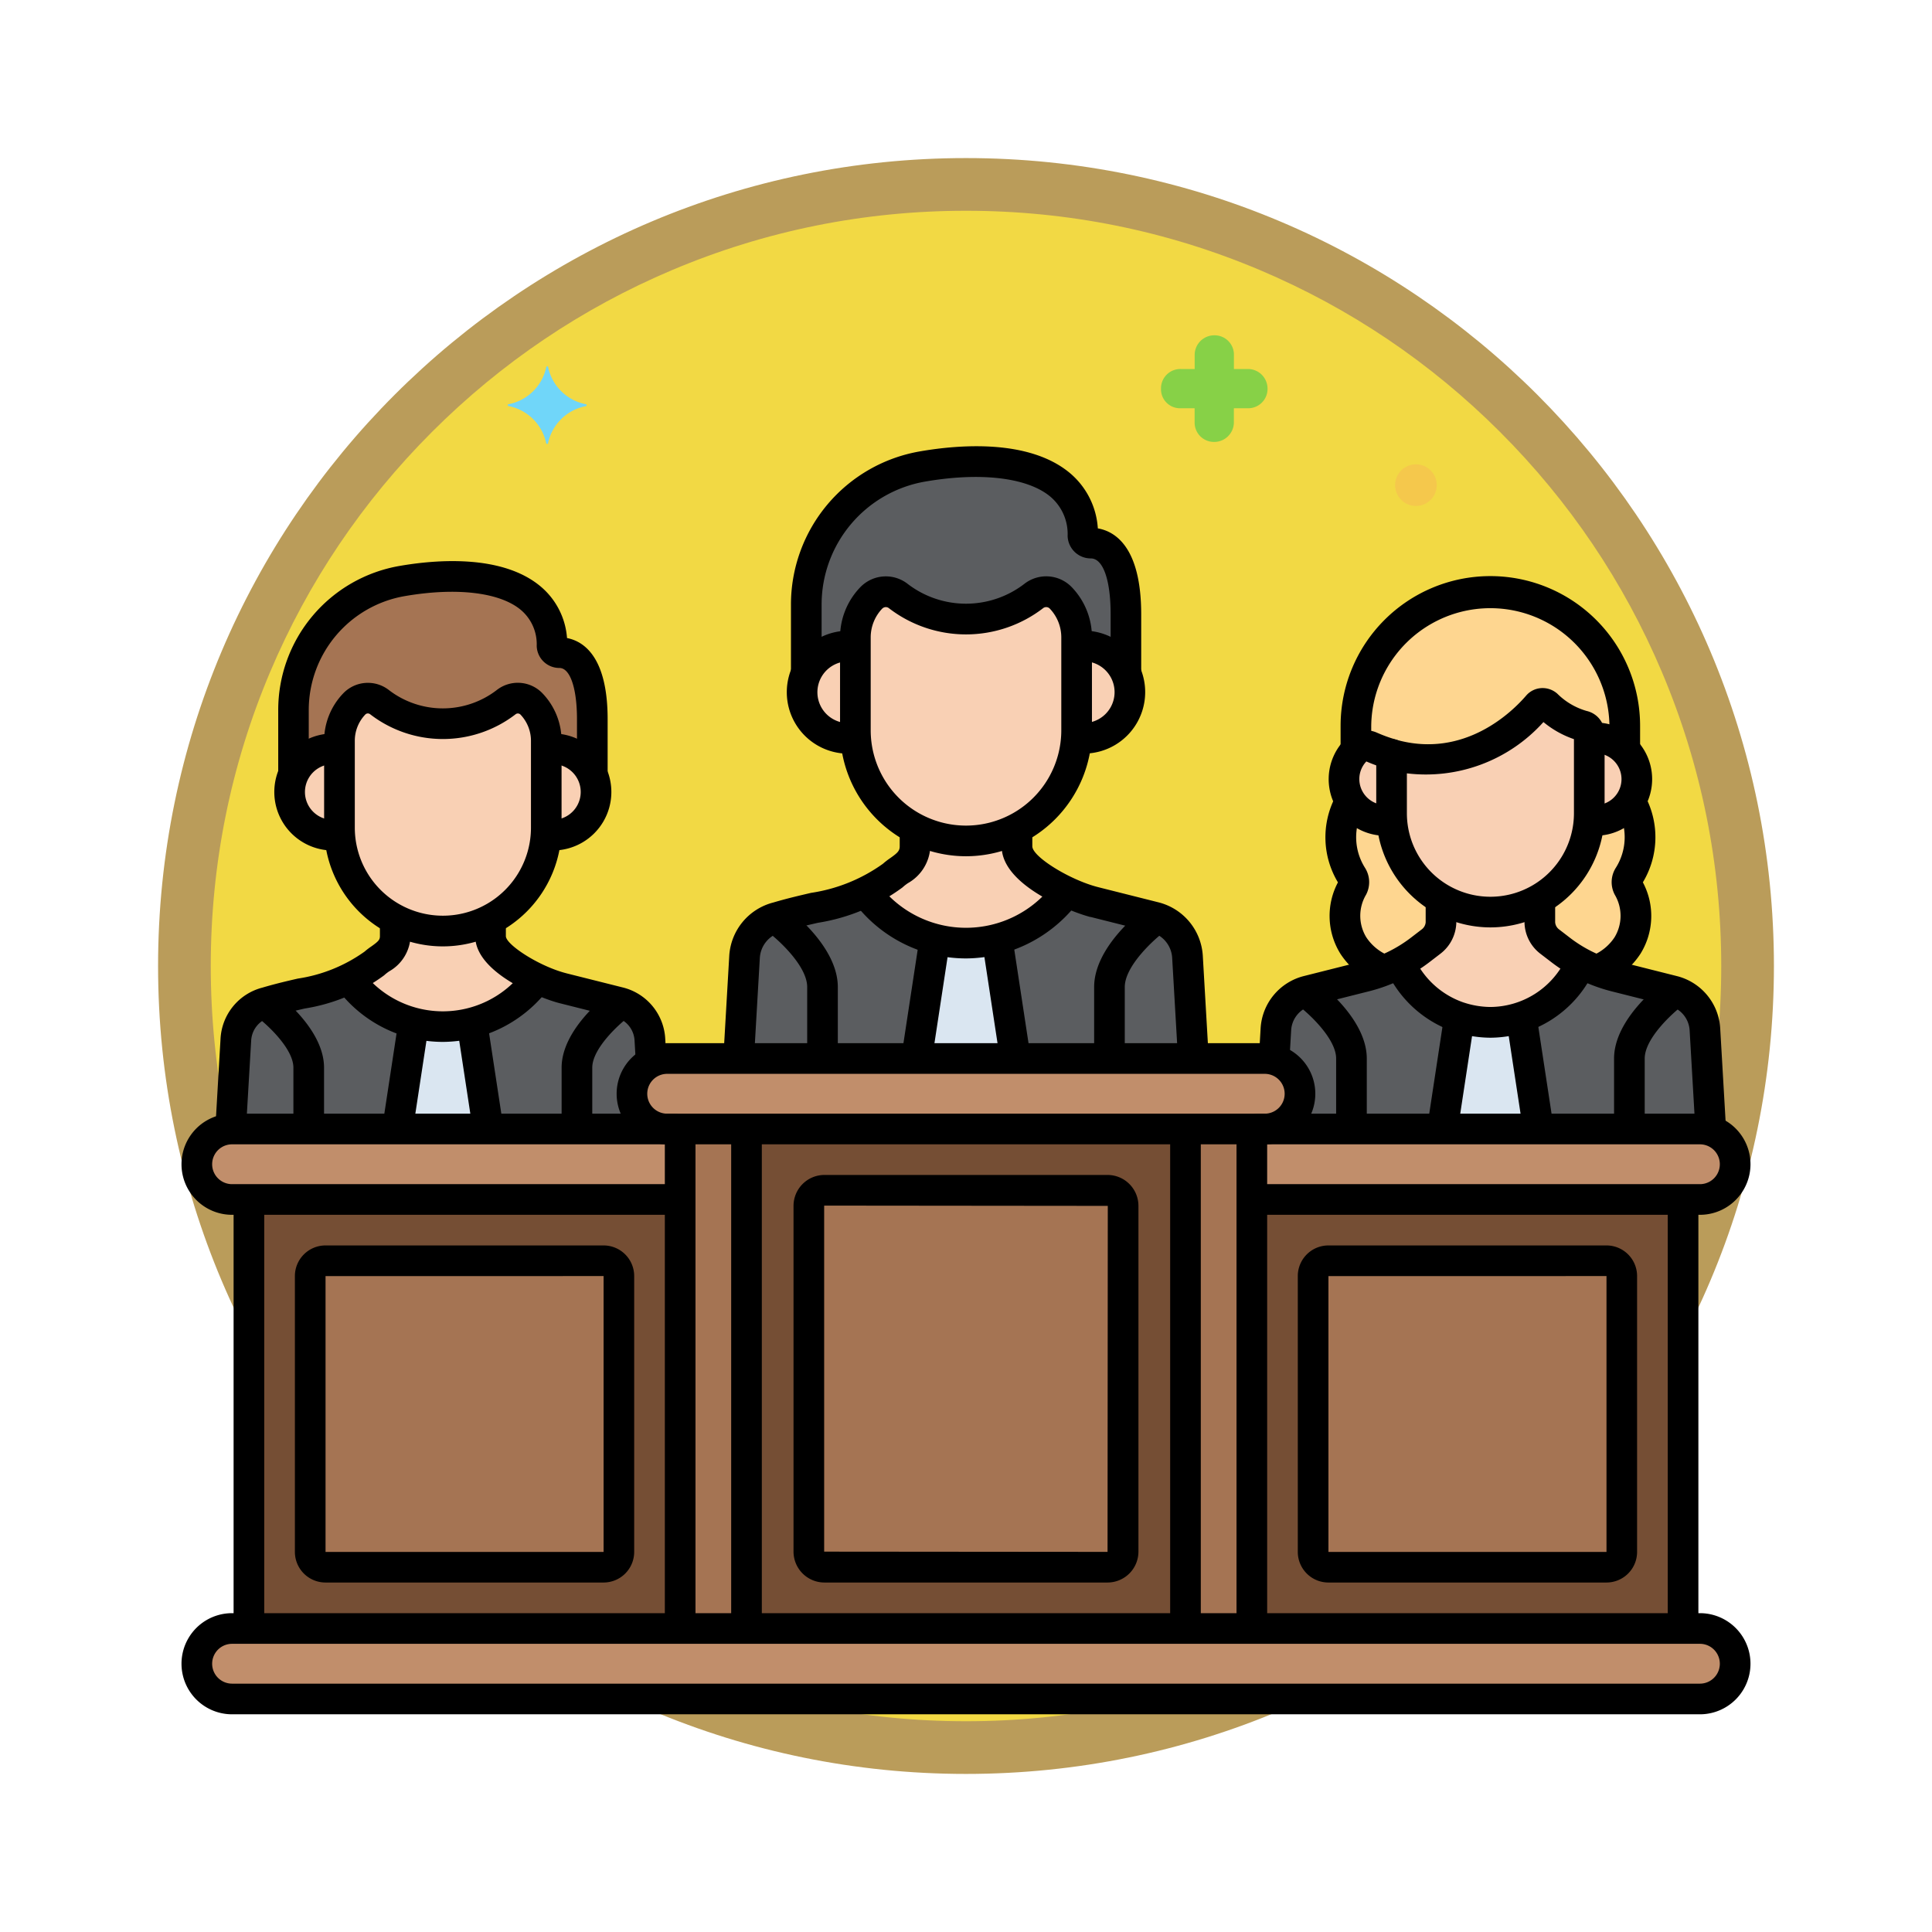 <svg xmlns="http://www.w3.org/2000/svg" xmlns:xlink="http://www.w3.org/1999/xlink" width="110" height="110" viewBox="0 0 110 110">
  <defs>
    <filter id="Trazado_982547" x="0" y="0" width="110" height="110" filterUnits="userSpaceOnUse">
      <feOffset dy="3" input="SourceAlpha"/>
      <feGaussianBlur stdDeviation="3" result="blur"/>
      <feFlood flood-opacity="0.161"/>
      <feComposite operator="in" in2="blur"/>
      <feComposite in="SourceGraphic"/>
    </filter>
  </defs>
  <g id="Grupo_1218624" data-name="Grupo 1218624" transform="translate(-1114 -1352.989)">
    <g id="Grupo_1217624" data-name="Grupo 1217624" transform="translate(1123 1358.989)">
      <g id="Grupo_1211001" data-name="Grupo 1211001" transform="translate(0 0)">
        <g id="Grupo_1200151" data-name="Grupo 1200151">
          <g id="Grupo_1185952" data-name="Grupo 1185952" transform="translate(0 0)">
            <g id="Grupo_1184115" data-name="Grupo 1184115" transform="translate(0 0)">
              <g id="Grupo_1183744" data-name="Grupo 1183744">
                <g id="Grupo_1181546" data-name="Grupo 1181546">
                  <g id="Grupo_1177563" data-name="Grupo 1177563">
                    <g id="Grupo_1173148" data-name="Grupo 1173148">
                      <g id="Grupo_1163803" data-name="Grupo 1163803" transform="translate(0 0)">
                        <g id="Grupo_1163015" data-name="Grupo 1163015" transform="translate(0 0)">
                          <g id="Grupo_1157017" data-name="Grupo 1157017">
                            <g id="Grupo_1155793" data-name="Grupo 1155793">
                              <g id="Grupo_1154704" data-name="Grupo 1154704">
                                <g id="Grupo_1150790" data-name="Grupo 1150790">
                                  <g id="Grupo_1154214" data-name="Grupo 1154214">
                                    <g id="Grupo_1152583" data-name="Grupo 1152583">
                                      <g id="Grupo_1146973" data-name="Grupo 1146973">
                                        <g id="Grupo_1146954" data-name="Grupo 1146954">
                                          <g transform="matrix(1, 0, 0, 1, -9, -6)" filter="url(#Trazado_982547)">
                                            <g id="Trazado_982547-2" data-name="Trazado 982547" transform="translate(9 6)" fill="#f2d944">
                                              <path d="M 46 90.5 C 39.992 90.5 34.164 89.324 28.679 87.003 C 23.38 84.762 18.621 81.553 14.534 77.466 C 10.446 73.379 7.238 68.62 4.996 63.321 C 2.676 57.836 1.5 52.008 1.5 46 C 1.5 39.992 2.676 34.164 4.996 28.679 C 7.238 23.38 10.446 18.621 14.534 14.534 C 18.621 10.446 23.38 7.238 28.679 4.996 C 34.164 2.676 39.992 1.5 46 1.5 C 52.008 1.5 57.836 2.676 63.321 4.996 C 68.62 7.238 73.379 10.446 77.466 14.534 C 81.554 18.621 84.762 23.38 87.004 28.679 C 89.324 34.164 90.5 39.992 90.5 46 C 90.5 52.008 89.324 57.836 87.004 63.321 C 84.762 68.62 81.554 73.379 77.466 77.466 C 73.379 81.553 68.62 84.762 63.321 87.003 C 57.836 89.324 52.008 90.5 46 90.5 Z" stroke="none"/>
                                              <path d="M 46 3 C 40.194 3 34.563 4.137 29.263 6.378 C 24.143 8.544 19.544 11.644 15.594 15.594 C 11.644 19.544 8.544 24.143 6.378 29.263 C 4.137 34.563 3 40.194 3 46 C 3 51.806 4.137 57.437 6.378 62.737 C 8.544 67.857 11.644 72.455 15.594 76.405 C 19.544 80.355 24.143 83.456 29.263 85.622 C 34.563 87.863 40.194 89 46 89 C 51.806 89 57.437 87.863 62.737 85.622 C 67.857 83.456 72.456 80.355 76.406 76.405 C 80.356 72.455 83.456 67.857 85.622 62.737 C 87.864 57.437 89 51.806 89 46 C 89 40.194 87.864 34.563 85.622 29.263 C 83.456 24.143 80.356 19.544 76.406 15.594 C 72.456 11.644 67.857 8.544 62.737 6.378 C 57.437 4.137 51.806 3 46 3 M 46 0 C 71.405 0 92 20.595 92 46 C 92 71.405 71.405 92 46 92 C 20.595 92 7.62939453125e-06 71.405 7.62939453125e-06 46 C 7.62939453125e-06 20.595 20.595 0 46 0 Z" stroke="none" fill="#ba9c5a"/>
                                            </g>
                                          </g>
                                        </g>
                                      </g>
                                    </g>
                                  </g>
                                </g>
                              </g>
                            </g>
                          </g>
                        </g>
                      </g>
                    </g>
                  </g>
                </g>
              </g>
            </g>
          </g>
        </g>
      </g>
    </g>
    <g id="Layer_7" transform="translate(1124.334 1372.08)">
      <g id="Grupo_1218623" data-name="Grupo 1218623" transform="translate(0 0)">
        <g id="Grupo_1218525" data-name="Grupo 1218525" transform="translate(80.138 22.921)">
          <path id="Trazado_1089568" data-name="Trazado 1089568" d="M230.031,65.686a2.371,2.371,0,0,0-.361.029v4.261c0,.127-.006.253-.014.378a2.377,2.377,0,0,0,.375.033,2.35,2.35,0,0,0,0-4.7Z" transform="translate(-229.656 -65.686)" fill="#f9d0b4"/>
        </g>
        <g id="Grupo_1218526" data-name="Grupo 1218526" transform="translate(66.184 23.366)">
          <path id="Trazado_1089569" data-name="Trazado 1089569" d="M192.377,67.453a9.191,9.191,0,0,1-1.191-.432.717.717,0,0,0-.779.134,2.343,2.343,0,0,0,1.983,4.028c-.008-.125-.014-.251-.014-.378V67.453Z" transform="translate(-189.666 -66.96)" fill="#f9d0b4"/>
        </g>
        <g id="Grupo_1218528" data-name="Grupo 1218528" transform="translate(66.871 14.582)">
          <g id="Grupo_1218527" data-name="Grupo 1218527">
            <path id="Trazado_1089570" data-name="Trazado 1089570" d="M191.69,50.765a.716.716,0,0,1,.779-.134,9.168,9.168,0,0,0,1.191.432c4.424,1.26,7.464-1.775,8.321-2.776a.373.373,0,0,1,.536-.03,4.668,4.668,0,0,0,2.054,1.182.442.442,0,0,1,.346.429v.286a2.371,2.371,0,0,1,.361-.029,2.343,2.343,0,0,1,1.664.691V49.441a7.654,7.654,0,1,0-15.308,0v1.383c.018-.019.036-.04.056-.059Z" transform="translate(-191.634 -41.787)" fill="#fed690"/>
          </g>
        </g>
        <g id="Grupo_1218530" data-name="Grupo 1218530" transform="translate(66.002 26.521)">
          <g id="Grupo_1218529" data-name="Grupo 1218529">
            <path id="Trazado_1089571" data-name="Trazado 1089571" d="M192.052,77.07A2.323,2.323,0,0,1,189.69,76a4.161,4.161,0,0,0,.093,4.255.652.652,0,0,1,.035.661,3.222,3.222,0,0,0,.042,3.3,3.756,3.756,0,0,0,1.752,1.42,8.816,8.816,0,0,0,2.107-1.2l.559-.429a1.418,1.418,0,0,0,.579-1.1V81.559a5.641,5.641,0,0,1-2.806-4.489Z" transform="translate(-189.146 -76.003)" fill="#fed690"/>
          </g>
        </g>
        <g id="Grupo_1218532" data-name="Grupo 1218532" transform="translate(77.334 26.522)">
          <g id="Grupo_1218531" data-name="Grupo 1218531">
            <path id="Trazado_1089572" data-name="Trazado 1089572" d="M226.694,80.259A4.161,4.161,0,0,0,226.787,76a2.323,2.323,0,0,1-2.362,1.067,5.644,5.644,0,0,1-2.805,4.488v1.352a1.418,1.418,0,0,0,.579,1.1l.558.428a8.823,8.823,0,0,0,2.109,1.2,3.755,3.755,0,0,0,1.752-1.42,3.221,3.221,0,0,0,.042-3.3A.654.654,0,0,1,226.694,80.259Z" transform="translate(-221.62 -76.004)" fill="#fed690"/>
          </g>
        </g>
        <g id="Grupo_1218533" data-name="Grupo 1218533" transform="translate(61.982 32.081)">
          <path id="Trazado_1089573" data-name="Trazado 1089573" d="M179.325,103.037a2.005,2.005,0,0,1-1.7,1.981v.026h9.808l.969-6.359a5.521,5.521,0,0,0,3.53,0l.969,6.358h9.194a2.007,2.007,0,0,1,.619.1l-.334-5.759a2.407,2.407,0,0,0-1.816-2.2l-3.3-.831-.045-.012a8.619,8.619,0,0,1-3.1-1.528l-.558-.428a1.42,1.42,0,0,1-.579-1.1V91.935a5.585,5.585,0,0,1-5.621,0v1.347a1.418,1.418,0,0,1-.579,1.1l-.559.429a8.624,8.624,0,0,1-3.123,1.533l-.024.006-3.3.831a2.407,2.407,0,0,0-1.816,2.2l-.1,1.721a2.007,2.007,0,0,1,1.473,1.933Z" transform="translate(-177.624 -91.935)" fill="#5b5d60"/>
        </g>
        <g id="Grupo_1218534" data-name="Grupo 1218534" transform="translate(25.648 41.176)">
          <path id="Trazado_1089574" data-name="Trazado 1089574" d="M109.529,118H75.506a2.006,2.006,0,1,0,0,4.013h34.023a2.006,2.006,0,0,0,0-4.013Z" transform="translate(-73.5 -118)" fill="#c18e6b"/>
        </g>
        <g id="Grupo_1218535" data-name="Grupo 1218535" transform="translate(0.872 73.628)">
          <path id="Trazado_1089575" data-name="Trazado 1089575" d="M88.08,211H4.506a2.006,2.006,0,0,0,0,4.013H88.08a2.006,2.006,0,0,0,0-4.013Z" transform="translate(-2.5 -211)" fill="#c18e6b"/>
        </g>
        <g id="Grupo_1218536" data-name="Grupo 1218536" transform="translate(60.94 45.189)">
          <path id="Trazado_1089576" data-name="Trazado 1089576" d="M200.151,129.5H174.639v4.013h25.512a2.006,2.006,0,0,0,0-4.013Z" transform="translate(-174.639 -129.5)" fill="#c18e6b"/>
        </g>
        <g id="Grupo_1218537" data-name="Grupo 1218537" transform="translate(0.872 45.189)">
          <path id="Trazado_1089577" data-name="Trazado 1089577" d="M30.019,129.5H4.506a2.006,2.006,0,0,0,0,4.013H30.019Z" transform="translate(-2.5 -129.5)" fill="#c18e6b"/>
        </g>
        <g id="Grupo_1218538" data-name="Grupo 1218538" transform="translate(3.838 49.202)">
          <path id="Trazado_1089578" data-name="Trazado 1089578" d="M35.552,141H11v24.426H35.552Z" transform="translate(-11 -141)" fill="#754e34"/>
        </g>
        <g id="Grupo_1218539" data-name="Grupo 1218539" transform="translate(60.94 49.202)">
          <path id="Trazado_1089579" data-name="Trazado 1089579" d="M174.639,141v24.426h24.552V141Z" transform="translate(-174.639 -141)" fill="#754e34"/>
        </g>
        <g id="Grupo_1218541" data-name="Grupo 1218541" transform="translate(28.391 45.189)">
          <g id="Grupo_1218540" data-name="Grupo 1218540">
            <path id="Trazado_1089580" data-name="Trazado 1089580" d="M113.91,129.5H81.361v28.439H113.91Z" transform="translate(-81.361 -129.5)" fill="#754e34"/>
          </g>
        </g>
        <g id="Grupo_1218542" data-name="Grupo 1218542" transform="translate(38.368 14.598)">
          <path id="Trazado_1089581" data-name="Trazado 1089581" d="M121.648,42.192a1.154,1.154,0,0,0-1.551-.1,6.325,6.325,0,0,1-7.7,0,1.153,1.153,0,0,0-1.548.105l0,0a3.257,3.257,0,0,0-.9,2.247v5.286a6.3,6.3,0,1,0,12.6,0V44.439A3.259,3.259,0,0,0,121.648,42.192Z" transform="translate(-109.952 -41.835)" fill="#f9d0b4"/>
        </g>
        <g id="Grupo_1218543" data-name="Grupo 1218543" transform="translate(50.948 17.688)">
          <path id="Trazado_1089582" data-name="Trazado 1089582" d="M146.425,50.69a2.616,2.616,0,0,0-.4.032V55.49c0,.142-.007.283-.016.422a2.628,2.628,0,1,0,.42-5.222Z" transform="translate(-146.005 -50.69)" fill="#f9d0b4"/>
        </g>
        <g id="Grupo_1218544" data-name="Grupo 1218544" transform="translate(35.334 17.688)">
          <path id="Trazado_1089583" data-name="Trazado 1089583" d="M104.291,55.49V50.722a2.629,2.629,0,1,0-.4,5.227,2.645,2.645,0,0,0,.42-.037c-.01-.14-.016-.281-.016-.423Z" transform="translate(-101.257 -50.69)" fill="#f9d0b4"/>
        </g>
        <g id="Grupo_1218545" data-name="Grupo 1218545" transform="translate(31.721 28.072)">
          <path id="Trazado_1089584" data-name="Trazado 1089584" d="M116.793,93.551l-.335-5.772a2.485,2.485,0,0,0-1.875-2.272l-3.427-.862h0c.02,0,.075.019-.007,0-1.348-.342-4.394-1.766-4.4-3.162V80.447a6.248,6.248,0,0,1-5.8,0v1.025c0,.977-.868,1.273-1.263,1.656-2.115,1.623-3.865,1.574-6.571,2.379a2.485,2.485,0,0,0-1.875,2.272L90.9,93.551h10.133l1.036-6.8a6.9,6.9,0,0,0,3.551,0l1.036,6.8Z" transform="translate(-90.903 -80.447)" fill="#5b5d60"/>
        </g>
        <g id="Grupo_1218546" data-name="Grupo 1218546" transform="translate(35.572 7.19)">
          <path id="Trazado_1089585" data-name="Trazado 1089585" d="M104.331,31.1a2.616,2.616,0,0,1,.4.032v-.518a3.256,3.256,0,0,1,.9-2.247l0,0a1.153,1.153,0,0,1,1.548-.105,6.325,6.325,0,0,0,7.7,0,1.154,1.154,0,0,1,1.551.1,3.257,3.257,0,0,1,.9,2.247v.518a2.621,2.621,0,0,1,2.809,1.537V29.3c0-3.56-1.286-4.055-2-4.055a.442.442,0,0,1-.449-.423c-.055-3.976-4.595-4.723-9.117-3.942a7.994,7.994,0,0,0-6.635,7.876v3.887a2.628,2.628,0,0,1,2.392-1.541Z" transform="translate(-101.939 -20.605)" fill="#5b5d60"/>
        </g>
        <g id="Grupo_1218547" data-name="Grupo 1218547" transform="translate(8.992 20.656)">
          <path id="Trazado_1089586" data-name="Trazado 1089586" d="M36.7,59.529a1.079,1.079,0,0,0-1.45-.1,5.912,5.912,0,0,1-7.193,0,1.078,1.078,0,0,0-1.447.1l0,0a3.044,3.044,0,0,0-.841,2.1V66.57a5.887,5.887,0,0,0,11.774,0V61.629a3.046,3.046,0,0,0-.841-2.1Z" transform="translate(-25.77 -59.196)" fill="#f9d0b4"/>
        </g>
        <g id="Grupo_1218548" data-name="Grupo 1218548" transform="translate(20.751 23.544)">
          <path id="Trazado_1089587" data-name="Trazado 1089587" d="M59.861,67.471a2.454,2.454,0,0,0-.378.03v4.457c0,.133-.006.264-.015.395a2.457,2.457,0,1,0,.393-4.881Z" transform="translate(-59.468 -67.471)" fill="#f9d0b4"/>
        </g>
        <g id="Grupo_1218549" data-name="Grupo 1218549" transform="translate(6.157 23.544)">
          <path id="Trazado_1089588" data-name="Trazado 1089588" d="M20.479,71.958V67.5a2.459,2.459,0,1,0,.015,4.852C20.485,72.222,20.479,72.09,20.479,71.958Z" transform="translate(-17.643 -67.471)" fill="#f9d0b4"/>
        </g>
        <g id="Grupo_1218550" data-name="Grupo 1218550" transform="translate(2.798 33.249)">
          <path id="Trazado_1089589" data-name="Trazado 1089589" d="M8.1,107.224h9.42l.922-6.049a6.451,6.451,0,0,0,3.319,0l.922,6.049h9.5l-.007-.128a2,2,0,0,1-.213-3.663l-.075-1.295a2.323,2.323,0,0,0-1.752-2.124l-3.2-.806-.007,0c-1.26-.32-4.107-1.651-4.112-2.956v-.966a5.84,5.84,0,0,1-5.424,0v.958c0,.913-.811,1.19-1.18,1.548-1.977,1.517-3.612,1.471-6.142,2.224a2.323,2.323,0,0,0-1.752,2.124l-.3,5.09c.027,0,.054,0,.081,0Z" transform="translate(-8.017 -95.284)" fill="#5b5d60"/>
        </g>
        <g id="Grupo_1218551" data-name="Grupo 1218551" transform="translate(6.379 13.73)">
          <path id="Trazado_1089590" data-name="Trazado 1089590" d="M20.517,49.161a2.458,2.458,0,0,1,.378.03v-.484a3.044,3.044,0,0,1,.841-2.1l0,0a1.078,1.078,0,0,1,1.447-.1,5.912,5.912,0,0,0,7.193,0,1.079,1.079,0,0,1,1.45.1,3.044,3.044,0,0,1,.841,2.1v.484A2.45,2.45,0,0,1,35.3,50.627V47.475c0-3.328-1.2-3.79-1.869-3.79a.413.413,0,0,1-.42-.4c-.051-3.716-4.295-4.415-8.521-3.685a7.472,7.472,0,0,0-6.2,7.362V50.6A2.457,2.457,0,0,1,20.517,49.161Z" transform="translate(-18.282 -39.347)" fill="#a57453"/>
        </g>
        <g id="Grupo_1218552" data-name="Grupo 1218552" transform="translate(68.895 20.953)">
          <path id="Trazado_1089591" data-name="Trazado 1089591" d="M205.757,60.176c-.857,1-3.9,4.036-8.321,2.776V66.3a5.629,5.629,0,1,0,11.257,0V61.757a.442.442,0,0,0-.346-.429,4.661,4.661,0,0,1-2.054-1.182.373.373,0,0,0-.536.03Z" transform="translate(-197.436 -60.047)" fill="#f9d0b4"/>
        </g>
        <g id="Grupo_1218553" data-name="Grupo 1218553" transform="translate(7.328 52.691)">
          <path id="Trazado_1089592" data-name="Trazado 1089592" d="M21,151.87v15.708a.87.87,0,0,0,.87.87H37.7a.87.87,0,0,0,.87-.87V151.87a.87.87,0,0,0-.87-.87H21.87a.87.87,0,0,0-.87.87Z" transform="translate(-21 -151)" fill="#a57453"/>
        </g>
        <g id="Grupo_1218554" data-name="Grupo 1218554" transform="translate(64.43 52.691)">
          <path id="Trazado_1089593" data-name="Trazado 1089593" d="M184.639,151.87v15.708a.87.87,0,0,0,.87.87h15.834a.87.87,0,0,0,.87-.87V151.87a.87.87,0,0,0-.87-.87H185.509A.87.87,0,0,0,184.639,151.87Z" transform="translate(-184.639 -151)" fill="#a57453"/>
        </g>
        <g id="Grupo_1218555" data-name="Grupo 1218555" transform="translate(35.719 48.678)">
          <path id="Trazado_1089594" data-name="Trazado 1089594" d="M102.361,140.386v19.688a.886.886,0,0,0,.886.886h16.121a.886.886,0,0,0,.886-.886V140.386a.886.886,0,0,0-.886-.886H103.247A.886.886,0,0,0,102.361,140.386Z" transform="translate(-102.361 -139.5)" fill="#a57453"/>
        </g>
        <g id="Grupo_1218556" data-name="Grupo 1218556" transform="translate(28.391 45.189)">
          <path id="Trazado_1089595" data-name="Trazado 1089595" d="M85.139,129.5H81.361v28.439h3.778Z" transform="translate(-81.361 -129.5)" fill="#a57453"/>
        </g>
        <g id="Grupo_1218557" data-name="Grupo 1218557" transform="translate(57.162 45.189)">
          <path id="Trazado_1089596" data-name="Trazado 1089596" d="M163.813,129.5v28.439h3.778V129.5Z" transform="translate(-163.813 -129.5)" fill="#a57453"/>
        </g>
        <g id="Grupo_1218558" data-name="Grupo 1218558" transform="translate(71.79 38.831)">
          <path id="Trazado_1089597" data-name="Trazado 1089597" d="M211.2,117.638l-.969-6.358a5.525,5.525,0,0,1-3.531,0l-.969,6.358Z" transform="translate(-205.731 -111.28)" fill="#dae6f1"/>
        </g>
        <g id="Grupo_1218559" data-name="Grupo 1218559" transform="translate(38.946 28.072)">
          <path id="Trazado_1089598" data-name="Trazado 1089598" d="M123.061,84.062c-1.352-.625-2.828-1.609-2.832-2.58V80.448a6.247,6.247,0,0,1-5.8,0v1.025c0,.977-.868,1.273-1.263,1.656a8.269,8.269,0,0,1-1.555.951,7.088,7.088,0,0,0,11.453-.018Z" transform="translate(-111.608 -80.448)" fill="#f9d0b4"/>
        </g>
        <g id="Grupo_1218560" data-name="Grupo 1218560" transform="translate(41.854 34.372)">
          <path id="Trazado_1089599" data-name="Trazado 1089599" d="M122.754,98.734a7.068,7.068,0,0,1-1.775-.234l-1.037,6.8h5.623l-1.037-6.8a7.047,7.047,0,0,1-1.775.234Z" transform="translate(-119.942 -98.5)" fill="#dae6f1"/>
        </g>
        <g id="Grupo_1218561" data-name="Grupo 1218561" transform="translate(9.533 33.25)">
          <path id="Trazado_1089600" data-name="Trazado 1089600" d="M38.025,98.663c-1.264-.584-2.643-1.5-2.647-2.412v-.966a5.84,5.84,0,0,1-5.424,0v.958c0,.913-.811,1.19-1.18,1.548a7.72,7.72,0,0,1-1.454.889,6.625,6.625,0,0,0,10.705-.017Z" transform="translate(-27.32 -95.285)" fill="#f9d0b4"/>
        </g>
        <g id="Grupo_1218562" data-name="Grupo 1218562" transform="translate(12.298 39.138)">
          <path id="Trazado_1089601" data-name="Trazado 1089601" d="M40.406,118.209l-.922-6.051a6.39,6.39,0,0,1-3.318,0l-.922,6.051Z" transform="translate(-35.244 -112.158)" fill="#dae6f1"/>
        </g>
        <g id="Grupo_1218563" data-name="Grupo 1218563" transform="translate(69.368 32.08)">
          <path id="Trazado_1089602" data-name="Trazado 1089602" d="M209.1,95.592a9.02,9.02,0,0,1-1.209-.782l-.558-.428a1.42,1.42,0,0,1-.579-1.1V91.934a5.585,5.585,0,0,1-5.621,0v1.347a1.418,1.418,0,0,1-.579,1.1l-.559.429a8.993,8.993,0,0,1-1.207.78,5.673,5.673,0,0,0,3.39,3.093h0a5.805,5.805,0,0,0,1.765.291A5.657,5.657,0,0,0,209.1,95.592Z" transform="translate(-198.792 -91.934)" fill="#f9d0b4"/>
        </g>
        <g id="Grupo_1218564" data-name="Grupo 1218564" transform="translate(18.577 1.771)">
          <path id="Trazado_1089603" data-name="Trazado 1089603" d="M57.7,7.23A2.72,2.72,0,0,1,55.532,5.1c0-.035-.1-.035-.1,0A2.72,2.72,0,0,1,53.264,7.23c-.035,0-.035.07,0,.1a2.72,2.72,0,0,1,2.163,2.129c0,.035.1.035.1,0A2.72,2.72,0,0,1,57.7,7.334c.035-.035.035-.1,0-.1Z" transform="translate(-53.238 -5.075)" fill="#70d6f9"/>
        </g>
        <g id="Grupo_1218566" data-name="Grupo 1218566" transform="translate(55.765 0)">
          <path id="Trazado_1089604" data-name="Trazado 1089604" d="M160.926,4.153h.8v.8a1.1,1.1,0,0,0,1.117,1.117,1.118,1.118,0,0,0,1.117-1.082V4.153h.8a1.1,1.1,0,0,0,1.117-1.117A1.118,1.118,0,0,0,164.8,1.919h-.837v-.8A1.1,1.1,0,0,0,162.846,0a1.118,1.118,0,0,0-1.117,1.082v.837h-.8a1.1,1.1,0,0,0-1.117,1.117,1.081,1.081,0,0,0,1.117,1.117Z" transform="translate(-159.808 0)" fill="#87d147"/>
        </g>
        <g id="Grupo_1218567" data-name="Grupo 1218567" transform="translate(69.097 7.345)">
          <circle id="Elipse_14390" data-name="Elipse 14390" cx="1.186" cy="1.186" r="1.186" fill="#f5c84c"/>
        </g>
        <g id="Grupo_1218569" data-name="Grupo 1218569" transform="translate(79.641 22.049)">
          <path id="Trazado_1089606" data-name="Trazado 1089606" d="M229.1,69.631a.872.872,0,1,1,0-1.745,1.477,1.477,0,1,0,0-2.955.872.872,0,0,1,0-1.745,3.222,3.222,0,1,1,0,6.444Z" transform="translate(-228.231 -63.187)"/>
        </g>
        <g id="Grupo_1218570" data-name="Grupo 1218570" transform="translate(65.312 22.493)">
          <path id="Trazado_1089607" data-name="Trazado 1089607" d="M190.389,70.46a3.22,3.22,0,0,1-2.2-5.57,1.585,1.585,0,0,1,1.727-.3,8.318,8.318,0,0,0,1.077.392.872.872,0,1,1-.478,1.678,10.007,10.007,0,0,1-1.2-.43,1.456,1.456,0,0,0-.4,1,1.479,1.479,0,0,0,1.477,1.477.872.872,0,1,1,0,1.745Z" transform="translate(-187.167 -64.46)"/>
        </g>
        <g id="Grupo_1218572" data-name="Grupo 1218572" transform="translate(65.998 13.71)">
          <g id="Grupo_1218571" data-name="Grupo 1218571">
            <path id="Trazado_1089608" data-name="Trazado 1089608" d="M190,49.945a.872.872,0,0,1-.872-.872V47.814a8.526,8.526,0,0,1,17.052,0v1.159a.872.872,0,1,1-1.745,0V47.814a6.782,6.782,0,0,0-13.563,0v1.258A.872.872,0,0,1,190,49.945Z" transform="translate(-189.132 -39.288)"/>
          </g>
        </g>
        <g id="Grupo_1218574" data-name="Grupo 1218574" transform="translate(65.132 25.813)">
          <g id="Grupo_1218573" data-name="Grupo 1218573">
            <path id="Trazado_1089609" data-name="Trazado 1089609" d="M189.83,85.12a.865.865,0,0,1-.37-.083,4.54,4.54,0,0,1-1.962-1.673,4.074,4.074,0,0,1-.136-4.058,4.971,4.971,0,0,1-.166-4.833.872.872,0,1,1,1.579.743,3.262,3.262,0,0,0,.12,3.25,1.528,1.528,0,0,1,.068,1.542,2.356,2.356,0,0,0,.011,2.423,2.792,2.792,0,0,0,1.228,1.025.873.873,0,0,1-.371,1.662Z" transform="translate(-186.651 -73.972)"/>
          </g>
        </g>
        <g id="Grupo_1218576" data-name="Grupo 1218576" transform="translate(79.876 25.778)">
          <g id="Grupo_1218575" data-name="Grupo 1218575">
            <path id="Trazado_1089610" data-name="Trazado 1089610" d="M229.776,85.05a.873.873,0,0,1-.373-1.661,2.787,2.787,0,0,0,1.218-1.021,2.358,2.358,0,0,0,.011-2.424A1.528,1.528,0,0,1,230.7,78.4a3.268,3.268,0,0,0,.106-3.28.872.872,0,0,1,1.573-.753,4.974,4.974,0,0,1-.147,4.873A4.077,4.077,0,0,1,232.1,83.3a4.531,4.531,0,0,1-1.947,1.666A.86.86,0,0,1,229.776,85.05Z" transform="translate(-228.904 -73.873)"/>
          </g>
        </g>
        <g id="Grupo_1218577" data-name="Grupo 1218577" transform="translate(61.352 31.435)">
          <path id="Trazado_1089611" data-name="Trazado 1089611" d="M176.693,100.523h-.051a.872.872,0,0,1-.82-.922l.085-1.473a3.263,3.263,0,0,1,2.474-3l3.3-.831a7.731,7.731,0,0,0,2.829-1.385l.559-.429a.56.56,0,0,0,.237-.412V90.956a.872.872,0,0,1,1.745,0v1.113a2.307,2.307,0,0,1-.919,1.8l-.559.429a9.445,9.445,0,0,1-3.44,1.686l-3.328.838a1.528,1.528,0,0,0-1.158,1.4l-.086,1.475a.872.872,0,0,1-.87.821Z" transform="translate(-175.82 -90.084)"/>
        </g>
        <g id="Grupo_1218578" data-name="Grupo 1218578" transform="translate(76.462 31.434)">
          <path id="Trazado_1089612" data-name="Trazado 1089612" d="M229.714,104.55a.872.872,0,0,1-.87-.822l-.319-5.5a1.529,1.529,0,0,0-1.158-1.4l-3.3-.831-.048-.013A9.431,9.431,0,0,1,220.6,94.3l-.558-.428a2.3,2.3,0,0,1-.919-1.789V90.955a.872.872,0,1,1,1.745,0v1.113a.559.559,0,0,0,.237.417l.558.429a7.7,7.7,0,0,0,2.788,1.375l-.171.857.213-.846,3.3.831a3.265,3.265,0,0,1,2.474,3l.319,5.5a.872.872,0,0,1-.82.921l-.052,0Z" transform="translate(-219.12 -90.083)"/>
        </g>
        <g id="Grupo_1218579" data-name="Grupo 1218579" transform="translate(63.23 36.589)">
          <path id="Trazado_1089613" data-name="Trazado 1089613" d="M184.583,114.032a.872.872,0,0,1-.872-.872v-3.716c0-1.15-1.6-2.6-2.158-3.016a.872.872,0,0,1,1.039-1.4c.293.217,2.864,2.184,2.864,4.418v3.716a.873.873,0,0,1-.872.873Z" transform="translate(-181.201 -104.855)"/>
        </g>
        <g id="Grupo_1218581" data-name="Grupo 1218581" transform="translate(81.564 36.589)">
          <g id="Grupo_1218580" data-name="Grupo 1218580">
            <path id="Trazado_1089614" data-name="Trazado 1089614" d="M234.612,114.032a.872.872,0,0,1-.872-.872v-3.716c0-2.234,2.571-4.2,2.864-4.418a.873.873,0,0,1,1.038,1.4c-.561.418-2.157,1.865-2.157,3.016v3.716a.873.873,0,0,1-.873.872Z" transform="translate(-233.74 -104.855)"/>
          </g>
        </g>
        <g id="Grupo_1218582" data-name="Grupo 1218582" transform="translate(24.775 40.304)">
          <path id="Trazado_1089615" data-name="Trazado 1089615" d="M107.9,121.258H73.879a2.879,2.879,0,0,1,0-5.758H107.9a2.879,2.879,0,0,1,0,5.758Zm-34.023-4.013a1.134,1.134,0,1,0,0,2.268H107.9a1.134,1.134,0,1,0,0-2.268Z" transform="translate(-71 -115.5)"/>
        </g>
        <g id="Grupo_1218583" data-name="Grupo 1218583" transform="translate(0 72.756)">
          <path id="Trazado_1089616" data-name="Trazado 1089616" d="M86.452,214.258H2.879a2.879,2.879,0,1,1,0-5.758H86.452a2.879,2.879,0,1,1,0,5.758ZM2.879,210.245a1.134,1.134,0,1,0,0,2.268H86.452a1.134,1.134,0,0,0,0-2.268Z" transform="translate(0 -208.5)"/>
        </g>
        <g id="Grupo_1218584" data-name="Grupo 1218584" transform="translate(60.339 44.317)">
          <path id="Trazado_1089617" data-name="Trazado 1089617" d="M199.03,132.758H173.789a.872.872,0,0,1,0-1.745H199.03a1.134,1.134,0,0,0,0-2.268H173.884a.872.872,0,0,1,0-1.745H199.03a2.879,2.879,0,0,1,0,5.758Z" transform="translate(-172.917 -127)"/>
        </g>
        <g id="Grupo_1218585" data-name="Grupo 1218585" transform="translate(0 44.317)">
          <path id="Trazado_1089618" data-name="Trazado 1089618" d="M28.025,132.758H2.879a2.879,2.879,0,0,1,0-5.758H28.047a.872.872,0,0,1,0,1.745H2.879a1.134,1.134,0,1,0,0,2.268H28.025a.872.872,0,0,1,0,1.745Z" transform="translate(0 -127)"/>
        </g>
        <g id="Grupo_1218586" data-name="Grupo 1218586" transform="translate(2.966 48.766)">
          <path id="Trazado_1089619" data-name="Trazado 1089619" d="M9.372,165.136a.872.872,0,0,1-.872-.872V140.622a.872.872,0,1,1,1.745,0v23.641A.872.872,0,0,1,9.372,165.136Z" transform="translate(-8.5 -139.75)"/>
        </g>
        <g id="Grupo_1218587" data-name="Grupo 1218587" transform="translate(84.62 48.482)">
          <path id="Trazado_1089620" data-name="Trazado 1089620" d="M243.372,164.563a.872.872,0,0,1-.872-.872V139.809a.872.872,0,0,1,1.745,0v23.881A.872.872,0,0,1,243.372,164.563Z" transform="translate(-242.5 -138.937)"/>
        </g>
        <g id="Grupo_1218588" data-name="Grupo 1218588" transform="translate(37.495 13.725)">
          <path id="Trazado_1089621" data-name="Trazado 1089621" d="M114.622,55.266a7.179,7.179,0,0,1-7.171-7.171V42.809a4.109,4.109,0,0,1,1.132-2.839l.012-.012a2.02,2.02,0,0,1,2.717-.19,5.454,5.454,0,0,0,6.619,0,2.021,2.021,0,0,1,2.721.187,4.111,4.111,0,0,1,1.141,2.85V48.1A7.179,7.179,0,0,1,114.622,55.266Zm-4.76-14.109-.007.007a2.373,2.373,0,0,0-.659,1.645v5.286a5.426,5.426,0,1,0,10.852,0V42.809a2.372,2.372,0,0,0-.659-1.645.283.283,0,0,0-.381-.019,7.2,7.2,0,0,1-8.772,0,.282.282,0,0,0-.374.015Z" transform="translate(-107.451 -39.331)"/>
        </g>
        <g id="Grupo_1218589" data-name="Grupo 1218589" transform="translate(50.496 16.816)">
          <path id="Trazado_1089622" data-name="Trazado 1089622" d="M145.58,55.194a.872.872,0,0,1,0-1.745,1.757,1.757,0,1,0,0-3.515.872.872,0,1,1,0-1.745,3.5,3.5,0,0,1,0,7Z" transform="translate(-144.708 -48.19)"/>
        </g>
        <g id="Grupo_1218590" data-name="Grupo 1218590" transform="translate(34.461 16.816)">
          <path id="Trazado_1089623" data-name="Trazado 1089623" d="M102.258,55.194a3.5,3.5,0,1,1,0-7,.872.872,0,0,1,0,1.745,1.757,1.757,0,1,0,0,3.515.872.872,0,0,1,0,1.745Z" transform="translate(-98.756 -48.19)"/>
        </g>
        <g id="Grupo_1218591" data-name="Grupo 1218591" transform="translate(30.867 27.313)">
          <path id="Trazado_1089624" data-name="Trazado 1089624" d="M89.329,92.688h-.051a.872.872,0,0,1-.82-.921l.316-5.453a3.342,3.342,0,0,1,2.514-3.063c.792-.235,1.513-.4,2.15-.549a9.4,9.4,0,0,0,4.088-1.656,4.08,4.08,0,0,1,.416-.322c.424-.3.538-.417.539-.669v-.91a.872.872,0,0,1,1.745,0v.912a2.505,2.505,0,0,1-1.275,2.091,2.757,2.757,0,0,0-.253.192.968.968,0,0,1-.076.066,11,11,0,0,1-4.792,2c-.647.149-1.315.3-2.061.526l-.036.01a1.606,1.606,0,0,0-1.217,1.475L90.2,91.866a.872.872,0,0,1-.87.822Z" transform="translate(-88.456 -78.271)"/>
        </g>
        <g id="Grupo_1218592" data-name="Grupo 1218592" transform="translate(46.695 27.393)">
          <path id="Trazado_1089625" data-name="Trazado 1089625" d="M144.708,92.764a.872.872,0,0,1-.87-.822l-.312-5.38a1.606,1.606,0,0,0-1.217-1.476l-3.425-.862h0l-.009,0-.016,0c-1.028-.266-5.032-1.773-5.041-4v-.845a.872.872,0,1,1,1.745,0V80.2c0,.595,2.136,1.917,3.742,2.325l.023.006,3.41.858a3.344,3.344,0,0,1,2.533,3.069l.312,5.378a.872.872,0,0,1-.82.921l-.052,0Z" transform="translate(-133.816 -78.5)"/>
        </g>
        <g id="Grupo_1218593" data-name="Grupo 1218593" transform="translate(33.032 32.398)">
          <path id="Trazado_1089626" data-name="Trazado 1089626" d="M98.126,102.284a.872.872,0,0,1-.872-.872V97.553c0-1.207-1.658-2.706-2.239-3.136a.872.872,0,0,1,1.038-1.4c.3.223,2.945,2.247,2.945,4.538v3.859A.872.872,0,0,1,98.126,102.284Z" transform="translate(-94.662 -92.844)"/>
        </g>
        <g id="Grupo_1218595" data-name="Grupo 1218595" transform="translate(51.962 32.398)">
          <g id="Grupo_1218594" data-name="Grupo 1218594">
            <path id="Trazado_1089627" data-name="Trazado 1089627" d="M149.782,102.284a.872.872,0,0,1-.872-.872V97.553c0-2.292,2.644-4.315,2.945-4.538a.872.872,0,0,1,1.038,1.4c-.582.433-2.239,1.937-2.239,3.136v3.859A.872.872,0,0,1,149.782,102.284Z" transform="translate(-148.91 -92.843)"/>
          </g>
        </g>
        <g id="Grupo_1218596" data-name="Grupo 1218596" transform="translate(34.699 6.316)">
          <path id="Trazado_1089628" data-name="Trazado 1089628" d="M118.513,31.75a.872.872,0,0,1-.872-.872V27.668c0-1.963-.432-3.182-1.127-3.182a1.317,1.317,0,0,1-1.322-1.283,2.787,2.787,0,0,0-.995-2.244c-1.3-1.077-3.951-1.394-7.1-.851a7.107,7.107,0,0,0-5.912,7.017v3.661a.872.872,0,0,1-1.745,0V27.125a8.849,8.849,0,0,1,7.359-8.736c2.175-.376,6.173-.716,8.513,1.228a4.482,4.482,0,0,1,1.6,3.159c.965.166,2.469,1.044,2.469,4.893v3.209A.872.872,0,0,1,118.513,31.75Z" transform="translate(-99.439 -18.099)"/>
        </g>
        <g id="Grupo_1218597" data-name="Grupo 1218597" transform="translate(8.12 19.782)">
          <path id="Trazado_1089629" data-name="Trazado 1089629" d="M30.029,71.7a6.767,6.767,0,0,1-6.76-6.76V60a3.9,3.9,0,0,1,1.082-2.7,1.946,1.946,0,0,1,2.618-.185,5.04,5.04,0,0,0,6.117,0,1.945,1.945,0,0,1,2.62.181A3.9,3.9,0,0,1,36.788,60v4.941A6.766,6.766,0,0,1,30.029,71.7ZM25.759,58.437a.2.2,0,0,0-.143.06,2.164,2.164,0,0,0-.6,1.5v4.941a5.015,5.015,0,0,0,10.03,0V60a2.163,2.163,0,0,0-.6-1.5.208.208,0,0,0-.28-.012,6.785,6.785,0,0,1-8.27,0A.219.219,0,0,0,25.759,58.437Z" transform="translate(-23.269 -56.69)"/>
        </g>
        <g id="Grupo_1218598" data-name="Grupo 1218598" transform="translate(20.272 22.672)">
          <path id="Trazado_1089630" data-name="Trazado 1089630" d="M58.965,71.632a.872.872,0,1,1,0-1.745,1.585,1.585,0,1,0,0-3.171.872.872,0,0,1,0-1.745,3.33,3.33,0,1,1,0,6.66Z" transform="translate(-58.093 -64.972)"/>
        </g>
        <g id="Grupo_1218599" data-name="Grupo 1218599" transform="translate(5.284 22.672)">
          <path id="Trazado_1089631" data-name="Trazado 1089631" d="M18.473,71.632a3.33,3.33,0,1,1,0-6.66.872.872,0,0,1,0,1.745,1.585,1.585,0,1,0,0,3.171.872.872,0,1,1,0,1.745Z" transform="translate(-15.143 -64.972)"/>
        </g>
        <g id="Grupo_1218600" data-name="Grupo 1218600" transform="translate(16.719 32.615)">
          <path id="Trazado_1089632" data-name="Trazado 1089632" d="M57.925,102.967a.872.872,0,0,1-.87-.822l-.066-1.14a1.445,1.445,0,0,0-1.094-1.328l-3.2-.806-.022-.006c-.968-.25-4.747-1.675-4.756-3.794v-.731a.872.872,0,0,1,1.745,0v.72c0,.482,1.889,1.721,3.454,2.118l.021.006,3.188.8a3.181,3.181,0,0,1,2.411,2.921l.066,1.138a.872.872,0,0,1-.82.921l-.052,0Z" transform="translate(-47.913 -93.467)"/>
        </g>
        <g id="Grupo_1218601" data-name="Grupo 1218601" transform="translate(1.939 32.554)">
          <path id="Trazado_1089633" data-name="Trazado 1089633" d="M6.43,106.564H6.379a.872.872,0,0,1-.82-.921l.281-4.85A3.181,3.181,0,0,1,8.23,97.876c.742-.22,1.416-.376,2.012-.513a8.751,8.751,0,0,0,3.8-1.536,3.961,3.961,0,0,1,.393-.3c.4-.285.479-.378.48-.579v-.779a.872.872,0,0,1,1.745,0v.781a2.392,2.392,0,0,1-1.216,2,2.546,2.546,0,0,0-.23.174.851.851,0,0,1-.076.066,10.334,10.334,0,0,1-4.5,1.877c-.6.139-1.228.283-1.923.491l-.036.01a1.445,1.445,0,0,0-1.094,1.326L7.3,105.743A.872.872,0,0,1,6.43,106.564Z" transform="translate(-5.557 -93.292)"/>
        </g>
        <g id="Grupo_1218602" data-name="Grupo 1218602" transform="translate(3.949 37.236)">
          <path id="Trazado_1089634" data-name="Trazado 1089634" d="M14.612,115.3a.872.872,0,0,1-.872-.872v-3.258c0-1.1-1.533-2.486-2.07-2.886a.872.872,0,0,1,1.039-1.4c.284.21,2.776,2.117,2.776,4.288v3.258a.872.872,0,0,1-.872.872Z" transform="translate(-11.318 -106.708)"/>
        </g>
        <g id="Grupo_1218604" data-name="Grupo 1218604" transform="translate(21.642 37.236)">
          <g id="Grupo_1218603" data-name="Grupo 1218603">
            <path id="Trazado_1089635" data-name="Trazado 1089635" d="M62.893,115.3a.872.872,0,0,1-.872-.872v-3.258c0-2.17,2.492-4.077,2.776-4.288a.872.872,0,0,1,1.039,1.4c-.537.4-2.07,1.789-2.07,2.886v3.258A.872.872,0,0,1,62.893,115.3Z" transform="translate(-62.021 -106.708)"/>
          </g>
        </g>
        <g id="Grupo_1218605" data-name="Grupo 1218605" transform="translate(5.507 12.857)">
          <path id="Trazado_1089636" data-name="Trazado 1089636" d="M16.654,49.768a.872.872,0,0,1-.872-.872V45.339a8.327,8.327,0,0,1,6.926-8.222c2.043-.353,5.8-.671,8,1.16a4.238,4.238,0,0,1,1.517,2.949c.922.177,2.312,1.038,2.312,4.621v2.917a.872.872,0,1,1-1.745,0V45.847c0-1.772-.392-2.918-1-2.918a1.289,1.289,0,0,1-1.293-1.256,2.554,2.554,0,0,0-.909-2.054c-1.2-1-3.663-1.288-6.592-.783a6.586,6.586,0,0,0-5.478,6.5v3.556A.872.872,0,0,1,16.654,49.768Z" transform="translate(-15.782 -36.846)"/>
        </g>
        <g id="Grupo_1218606" data-name="Grupo 1218606" transform="translate(68.023 20.081)">
          <path id="Trazado_1089637" data-name="Trazado 1089637" d="M201.437,71.178a6.508,6.508,0,0,1-6.5-6.5V61.325a.872.872,0,0,1,1.111-.839c3.934,1.12,6.674-1.634,7.419-2.5a1.234,1.234,0,0,1,.866-.432,1.261,1.261,0,0,1,.919.323,3.886,3.886,0,0,0,1.664.978,1.309,1.309,0,0,1,1.022,1.279v4.547A6.508,6.508,0,0,1,201.437,71.178Zm-4.756-8.771v2.27a4.756,4.756,0,0,0,9.512,0V60.46a5.508,5.508,0,0,1-1.737-.973,9,9,0,0,1-7.775,2.92Z" transform="translate(-194.936 -57.548)"/>
        </g>
        <g id="Grupo_1218607" data-name="Grupo 1218607" transform="translate(6.456 51.819)">
          <path id="Trazado_1089638" data-name="Trazado 1089638" d="M36.076,167.692H20.242A1.744,1.744,0,0,1,18.5,165.95V150.242a1.744,1.744,0,0,1,1.742-1.742H36.076a1.744,1.744,0,0,1,1.742,1.742V165.95A1.744,1.744,0,0,1,36.076,167.692ZM20.245,150.245V165.95l15.831,0,0-15.706Z" transform="translate(-18.5 -148.5)"/>
        </g>
        <g id="Grupo_1218608" data-name="Grupo 1218608" transform="translate(63.557 51.819)">
          <path id="Trazado_1089639" data-name="Trazado 1089639" d="M199.715,167.692H183.881a1.744,1.744,0,0,1-1.742-1.742V150.242a1.744,1.744,0,0,1,1.742-1.742h15.834a1.744,1.744,0,0,1,1.742,1.742V165.95A1.744,1.744,0,0,1,199.715,167.692Zm-15.831-17.447V165.95l15.831,0,0-15.706Z" transform="translate(-182.139 -148.5)"/>
        </g>
        <g id="Grupo_1218609" data-name="Grupo 1218609" transform="translate(34.846 47.806)">
          <path id="Trazado_1089640" data-name="Trazado 1089640" d="M117.74,160.205H101.62a1.761,1.761,0,0,1-1.759-1.759V138.759A1.761,1.761,0,0,1,101.62,137H117.74a1.761,1.761,0,0,1,1.759,1.759v19.688a1.761,1.761,0,0,1-1.759,1.758Zm-16.121-21.46-.014.014v19.688l16.135.014.014-19.7Z" transform="translate(-99.861 -137)"/>
        </g>
        <g id="Grupo_1218610" data-name="Grupo 1218610" transform="translate(31.296 44.767)">
          <path id="Trazado_1089641" data-name="Trazado 1089641" d="M90.559,157.589a.872.872,0,0,1-.872-.872V129.164a.872.872,0,0,1,1.745,0v27.552A.872.872,0,0,1,90.559,157.589Z" transform="translate(-89.687 -128.292)"/>
        </g>
        <g id="Grupo_1218611" data-name="Grupo 1218611" transform="translate(27.519 44.767)">
          <path id="Trazado_1089642" data-name="Trazado 1089642" d="M79.733,157.589a.872.872,0,0,1-.872-.872V129.164a.872.872,0,0,1,1.745,0v27.552A.872.872,0,0,1,79.733,157.589Z" transform="translate(-78.861 -128.292)"/>
        </g>
        <g id="Grupo_1218612" data-name="Grupo 1218612" transform="translate(60.068 44.593)">
          <path id="Trazado_1089643" data-name="Trazado 1089643" d="M173.011,157.467a.872.872,0,0,1-.872-.872v-27.93a.872.872,0,1,1,1.745,0v27.93A.872.872,0,0,1,173.011,157.467Z" transform="translate(-172.139 -127.792)"/>
        </g>
        <g id="Grupo_1218613" data-name="Grupo 1218613" transform="translate(56.29 44.695)">
          <path id="Trazado_1089644" data-name="Trazado 1089644" d="M162.185,157.556a.872.872,0,0,1-.872-.872V128.956a.872.872,0,1,1,1.745,0v27.727A.872.872,0,0,1,162.185,157.556Z" transform="translate(-161.313 -128.084)"/>
        </g>
        <g id="Grupo_1218614" data-name="Grupo 1218614" transform="translate(75.46 38.248)">
          <path id="Trazado_1089645" data-name="Trazado 1089645" d="M218,117.127a.873.873,0,0,1-.862-.741l-.88-5.773a.872.872,0,1,1,1.725-.263l.88,5.773a.872.872,0,0,1-.731.994.851.851,0,0,1-.132.01Z" transform="translate(-216.25 -109.609)"/>
        </g>
        <g id="Grupo_1218615" data-name="Grupo 1218615" transform="translate(70.962 38.316)">
          <path id="Trazado_1089646" data-name="Trazado 1089646" d="M204.234,117.254a.9.9,0,0,1-.132-.01.872.872,0,0,1-.731-.994l.869-5.706a.872.872,0,0,1,1.725.263l-.869,5.706A.873.873,0,0,1,204.234,117.254Z" transform="translate(-203.36 -109.803)"/>
        </g>
        <g id="Grupo_1218616" data-name="Grupo 1218616" transform="translate(38.337 31.078)">
          <path id="Trazado_1089647" data-name="Trazado 1089647" d="M116.192,93.461a7.98,7.98,0,0,1-6.125-2.88.872.872,0,0,1,1.338-1.12,6.21,6.21,0,0,0,9.638-.077.873.873,0,1,1,1.355,1.1A8.077,8.077,0,0,1,116.192,93.461Z" transform="translate(-109.864 -89.061)"/>
        </g>
        <g id="Grupo_1218617" data-name="Grupo 1218617" transform="translate(45.606 33.752)">
          <path id="Trazado_1089648" data-name="Trazado 1089648" d="M132.506,104.628a.873.873,0,0,1-.862-.741l-.938-6.16a.872.872,0,1,1,1.725-.263l.938,6.16a.872.872,0,0,1-.731.994.894.894,0,0,1-.132.01Z" transform="translate(-130.696 -96.724)"/>
        </g>
        <g id="Grupo_1218618" data-name="Grupo 1218618" transform="translate(41.04 33.752)">
          <path id="Trazado_1089649" data-name="Trazado 1089649" d="M118.483,104.637a.9.9,0,0,1-.132-.01.872.872,0,0,1-.731-.994l.94-6.168a.872.872,0,0,1,1.725.263l-.94,6.168A.873.873,0,0,1,118.483,104.637Z" transform="translate(-117.61 -96.724)"/>
        </g>
        <g id="Grupo_1218619" data-name="Grupo 1218619" transform="translate(8.913 35.975)">
          <path id="Trazado_1089650" data-name="Trazado 1089650" d="M31.509,107.349a7.516,7.516,0,0,1-5.762-2.7.872.872,0,1,1,1.336-1.122,5.748,5.748,0,0,0,8.935-.1.872.872,0,0,1,1.361,1.092A7.6,7.6,0,0,1,31.509,107.349Z" transform="translate(-25.543 -103.094)"/>
        </g>
        <g id="Grupo_1218620" data-name="Grupo 1218620" transform="translate(15.728 38.676)">
          <path id="Trazado_1089651" data-name="Trazado 1089651" d="M46.752,117.875a.873.873,0,0,1-.862-.741l-.807-5.3a.872.872,0,0,1,1.725-.263l.807,5.3a.872.872,0,0,1-.731.994.9.9,0,0,1-.132.01Z" transform="translate(-45.073 -110.834)"/>
        </g>
        <g id="Grupo_1218621" data-name="Grupo 1218621" transform="translate(11.477 38.61)">
          <path id="Trazado_1089652" data-name="Trazado 1089652" d="M33.764,117.761a.9.9,0,0,1-.132-.01.872.872,0,0,1-.731-.994l.818-5.37a.872.872,0,0,1,1.725.263l-.818,5.37a.873.873,0,0,1-.862.741Z" transform="translate(-32.891 -110.646)"/>
        </g>
        <g id="Grupo_1218622" data-name="Grupo 1218622" transform="translate(68.605 35.052)">
          <path id="Trazado_1089653" data-name="Trazado 1089653" d="M202.523,105.391a6.689,6.689,0,0,1-2-.32l-.046-.014a6.572,6.572,0,0,1-3.786-3.3.872.872,0,0,1,1.564-.774,4.819,4.819,0,0,0,2.735,2.4l.042.013a4.93,4.93,0,0,0,1.487.245,4.791,4.791,0,0,0,4.283-2.7.872.872,0,1,1,1.571.759A6.545,6.545,0,0,1,202.523,105.391Z" transform="translate(-196.605 -100.451)"/>
        </g>
      </g>
    </g>
  </g>
</svg>
